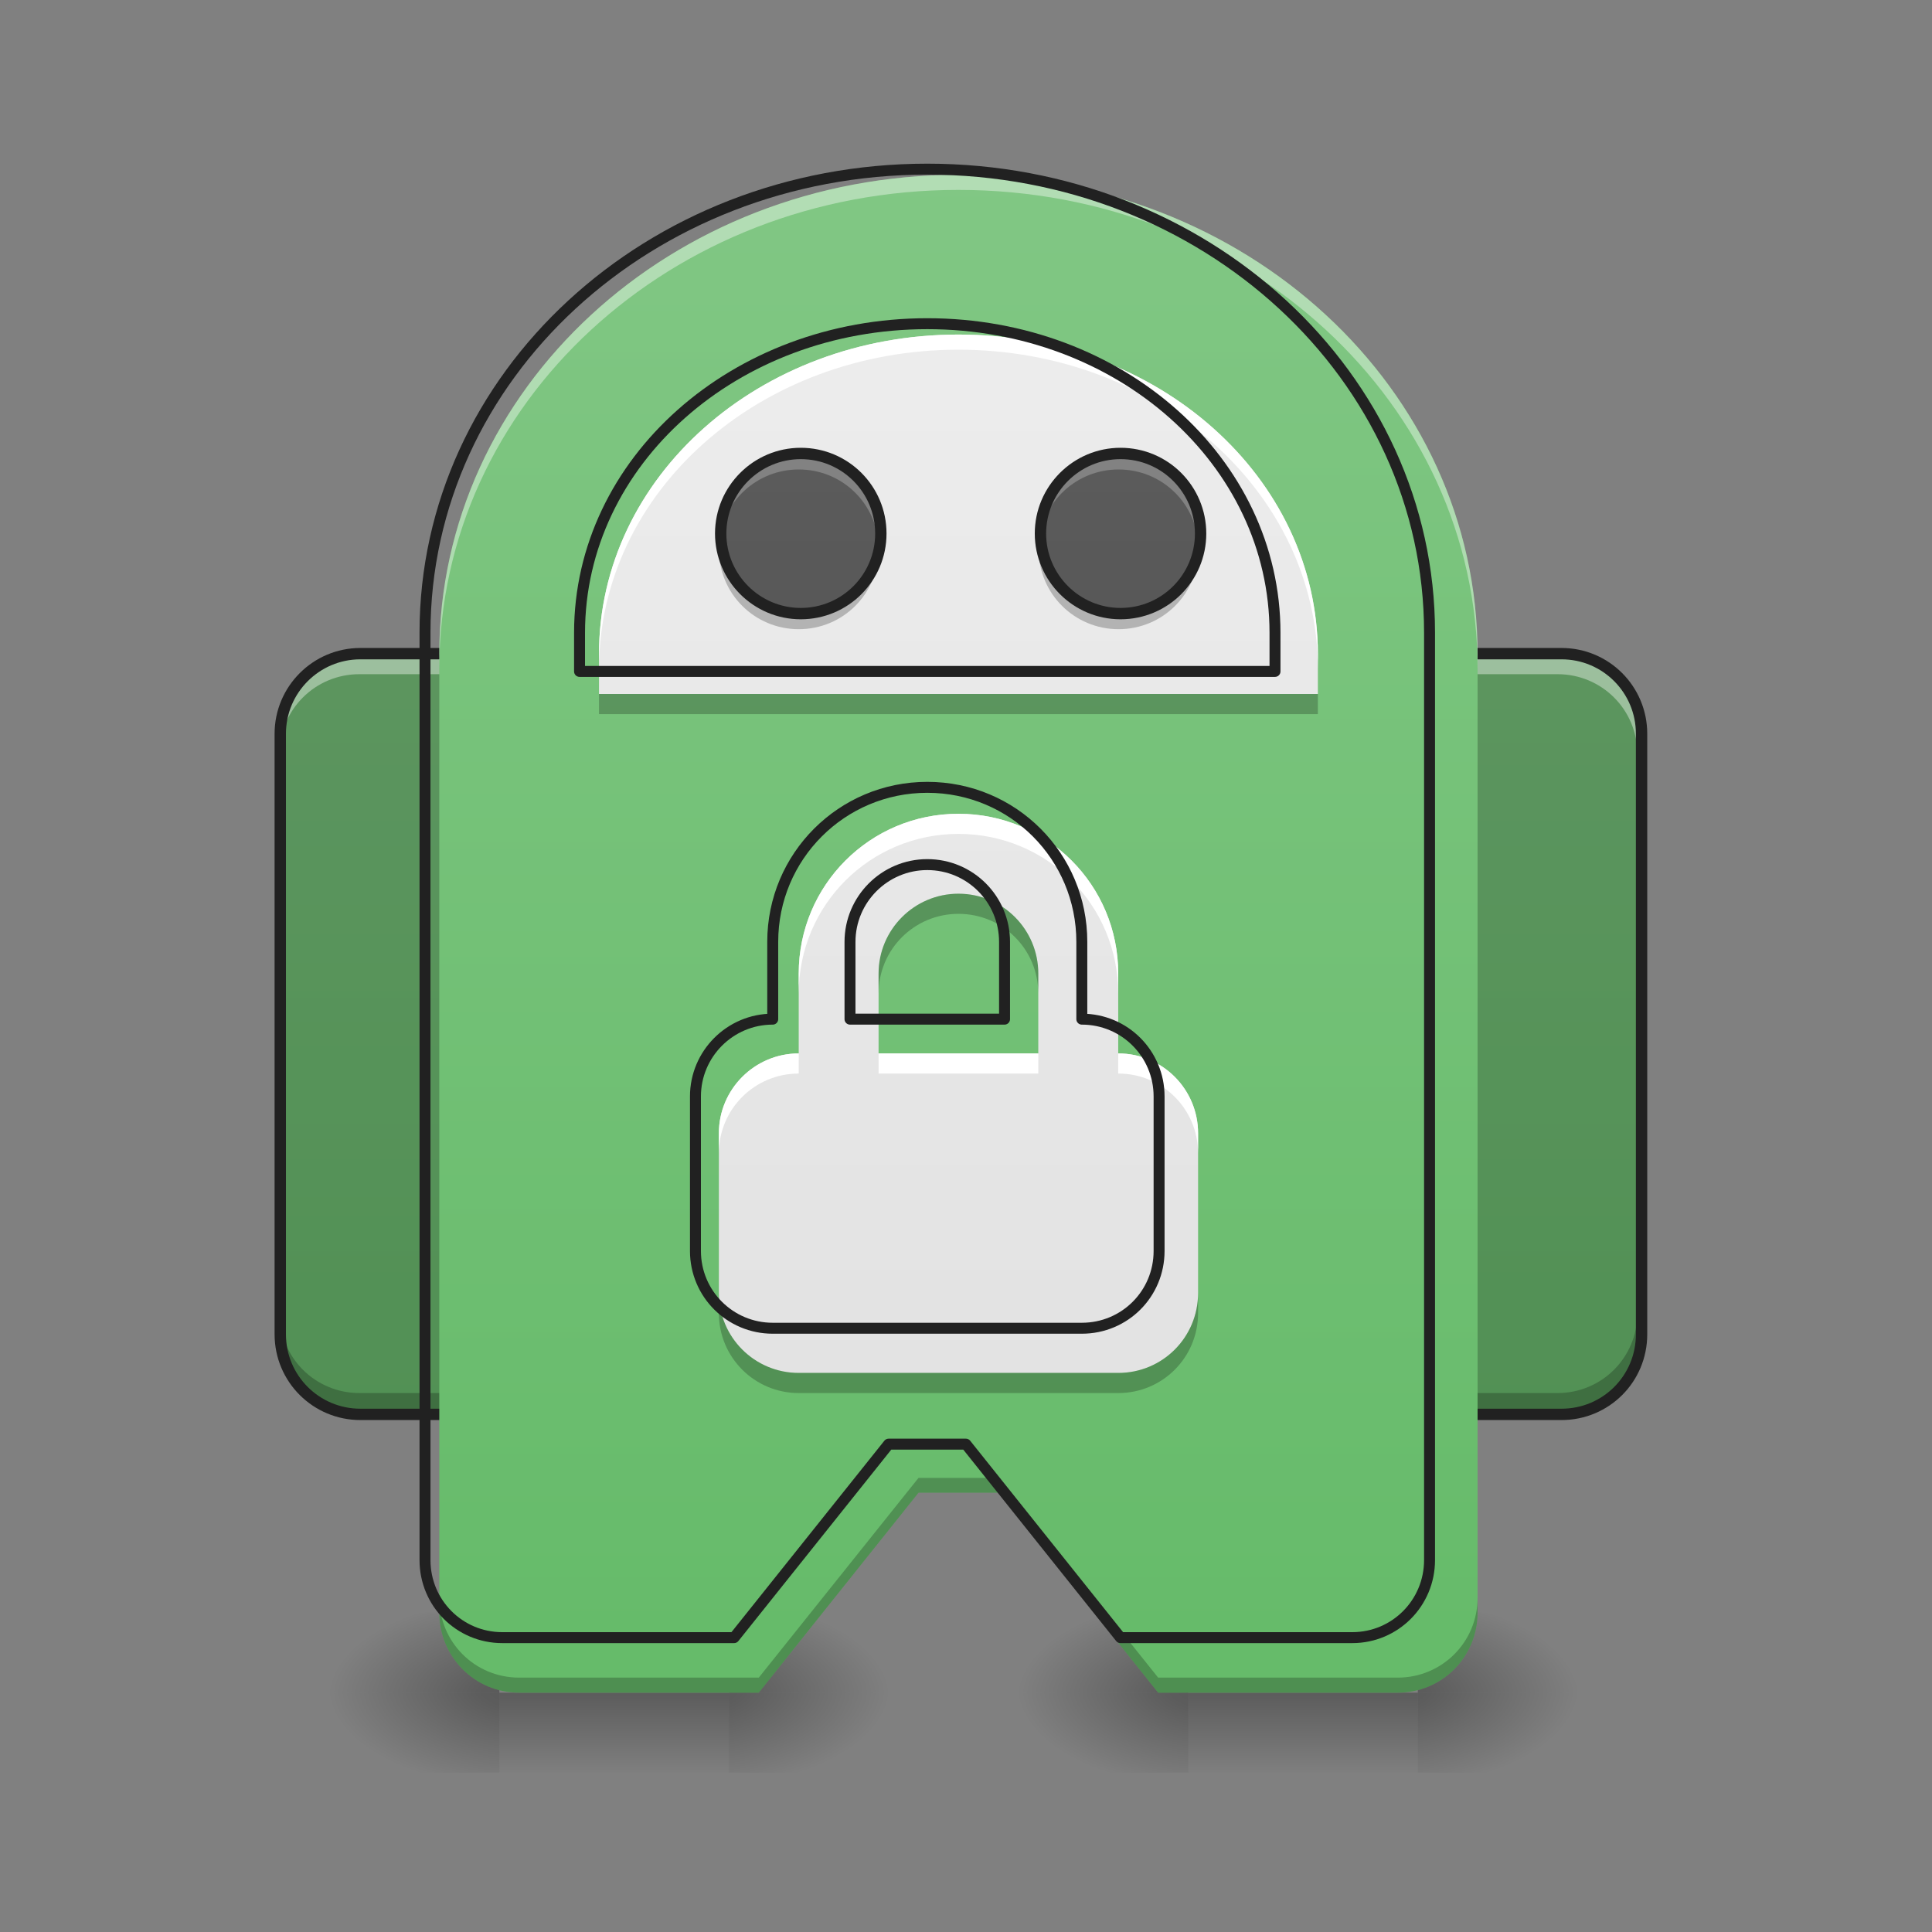 <?xml version="1.0" encoding="UTF-8"?>
<svg xmlns="http://www.w3.org/2000/svg" xmlns:xlink="http://www.w3.org/1999/xlink" width="24px" height="24px" viewBox="0 0 24 24" version="1.1">
<rect x="0" y="0" width="24" height="24" fill="#808080" stroke="none"/>
<defs>
<linearGradient id="linear0" gradientUnits="userSpaceOnUse" x1="254" y1="233.5" x2="254" y2="254.667" gradientTransform="matrix(0.05,0,0,0.047,-0.124,10.079)">
<stop offset="0" style="stop-color:rgb(0%,0%,0%);stop-opacity:0.275;"/>
<stop offset="1" style="stop-color:rgb(0%,0%,0%);stop-opacity:0;"/>
</linearGradient>
<radialGradient id="radial0" gradientUnits="userSpaceOnUse" cx="450.909" cy="189.579" fx="450.909" fy="189.579" r="21.167" gradientTransform="matrix(0,-0.059,-0.112,-0,29.913,47.696)">
<stop offset="0" style="stop-color:rgb(0%,0%,0%);stop-opacity:0.314;"/>
<stop offset="0.222" style="stop-color:rgb(0%,0%,0%);stop-opacity:0.275;"/>
<stop offset="1" style="stop-color:rgb(0%,0%,0%);stop-opacity:0;"/>
</radialGradient>
<radialGradient id="radial1" gradientUnits="userSpaceOnUse" cx="450.909" cy="189.579" fx="450.909" fy="189.579" r="21.167" gradientTransform="matrix(-0,0.059,0.112,0,-14.781,-5.646)">
<stop offset="0" style="stop-color:rgb(0%,0%,0%);stop-opacity:0.314;"/>
<stop offset="0.222" style="stop-color:rgb(0%,0%,0%);stop-opacity:0.275;"/>
<stop offset="1" style="stop-color:rgb(0%,0%,0%);stop-opacity:0;"/>
</radialGradient>
<radialGradient id="radial2" gradientUnits="userSpaceOnUse" cx="450.909" cy="189.579" fx="450.909" fy="189.579" r="21.167" gradientTransform="matrix(-0,-0.059,0.112,-0,-14.781,47.696)">
<stop offset="0" style="stop-color:rgb(0%,0%,0%);stop-opacity:0.314;"/>
<stop offset="0.222" style="stop-color:rgb(0%,0%,0%);stop-opacity:0.275;"/>
<stop offset="1" style="stop-color:rgb(0%,0%,0%);stop-opacity:0;"/>
</radialGradient>
<radialGradient id="radial3" gradientUnits="userSpaceOnUse" cx="450.909" cy="189.579" fx="450.909" fy="189.579" r="21.167" gradientTransform="matrix(0,0.059,-0.112,0,29.913,-5.646)">
<stop offset="0" style="stop-color:rgb(0%,0%,0%);stop-opacity:0.314;"/>
<stop offset="0.222" style="stop-color:rgb(0%,0%,0%);stop-opacity:0.275;"/>
<stop offset="1" style="stop-color:rgb(0%,0%,0%);stop-opacity:0;"/>
</radialGradient>
<linearGradient id="linear1" gradientUnits="userSpaceOnUse" x1="254" y1="233.5" x2="254" y2="-168.667" gradientTransform="matrix(0.047,0,0,0.047,0,10.079)">
<stop offset="0" style="stop-color:rgb(40%,73.333%,41.569%);stop-opacity:1;"/>
<stop offset="1" style="stop-color:rgb(50.588%,78.039%,51.765%);stop-opacity:1;"/>
</linearGradient>
<linearGradient id="linear2" gradientUnits="userSpaceOnUse" x1="254" y1="233.5" x2="254" y2="254.667" gradientTransform="matrix(0.05,0,0,0.047,8.434,10.079)">
<stop offset="0" style="stop-color:rgb(0%,0%,0%);stop-opacity:0.275;"/>
<stop offset="1" style="stop-color:rgb(0%,0%,0%);stop-opacity:0;"/>
</linearGradient>
<radialGradient id="radial4" gradientUnits="userSpaceOnUse" cx="450.909" cy="189.579" fx="450.909" fy="189.579" r="21.167" gradientTransform="matrix(0,-0.059,-0.112,-0,38.472,47.696)">
<stop offset="0" style="stop-color:rgb(0%,0%,0%);stop-opacity:0.314;"/>
<stop offset="0.222" style="stop-color:rgb(0%,0%,0%);stop-opacity:0.275;"/>
<stop offset="1" style="stop-color:rgb(0%,0%,0%);stop-opacity:0;"/>
</radialGradient>
<radialGradient id="radial5" gradientUnits="userSpaceOnUse" cx="450.909" cy="189.579" fx="450.909" fy="189.579" r="21.167" gradientTransform="matrix(-0,0.059,0.112,0,-6.223,-5.646)">
<stop offset="0" style="stop-color:rgb(0%,0%,0%);stop-opacity:0.314;"/>
<stop offset="0.222" style="stop-color:rgb(0%,0%,0%);stop-opacity:0.275;"/>
<stop offset="1" style="stop-color:rgb(0%,0%,0%);stop-opacity:0;"/>
</radialGradient>
<radialGradient id="radial6" gradientUnits="userSpaceOnUse" cx="450.909" cy="189.579" fx="450.909" fy="189.579" r="21.167" gradientTransform="matrix(-0,-0.059,0.112,-0,-6.223,47.696)">
<stop offset="0" style="stop-color:rgb(0%,0%,0%);stop-opacity:0.314;"/>
<stop offset="0.222" style="stop-color:rgb(0%,0%,0%);stop-opacity:0.275;"/>
<stop offset="1" style="stop-color:rgb(0%,0%,0%);stop-opacity:0;"/>
</radialGradient>
<radialGradient id="radial7" gradientUnits="userSpaceOnUse" cx="450.909" cy="189.579" fx="450.909" fy="189.579" r="21.167" gradientTransform="matrix(0,0.059,-0.112,0,38.472,-5.646)">
<stop offset="0" style="stop-color:rgb(0%,0%,0%);stop-opacity:0.314;"/>
<stop offset="0.222" style="stop-color:rgb(0%,0%,0%);stop-opacity:0.275;"/>
<stop offset="1" style="stop-color:rgb(0%,0%,0%);stop-opacity:0;"/>
</radialGradient>
<linearGradient id="linear3" gradientUnits="userSpaceOnUse" x1="960" y1="1695.118" x2="960" y2="175.118" gradientTransform="matrix(0.012,0,0,0.012,0,0)">
<stop offset="0" style="stop-color:rgb(40%,73.333%,41.569%);stop-opacity:1;"/>
<stop offset="1" style="stop-color:rgb(50.588%,78.039%,51.765%);stop-opacity:1;"/>
</linearGradient>
<linearGradient id="linear4" gradientUnits="userSpaceOnUse" x1="960" y1="1695.118" x2="960" y2="175.118" gradientTransform="matrix(0.012,0,0,0.012,0,0)">
<stop offset="0" style="stop-color:rgb(87.843%,87.843%,87.843%);stop-opacity:1;"/>
<stop offset="1" style="stop-color:rgb(93.333%,93.333%,93.333%);stop-opacity:1;"/>
</linearGradient>
<linearGradient id="linear5" gradientUnits="userSpaceOnUse" x1="222.25" y1="233.5" x2="222.25" y2="-168.667" gradientTransform="matrix(0.047,0,0,0.047,0,10.079)">
<stop offset="0" style="stop-color:rgb(25.882%,25.882%,25.882%);stop-opacity:1;"/>
<stop offset="1" style="stop-color:rgb(38.039%,38.039%,38.039%);stop-opacity:1;"/>
</linearGradient>
<linearGradient id="linear6" gradientUnits="userSpaceOnUse" x1="222.25" y1="233.5" x2="222.25" y2="-168.667" gradientTransform="matrix(0.047,0,0,0.047,3.973,10.079)">
<stop offset="0" style="stop-color:rgb(25.882%,25.882%,25.882%);stop-opacity:1;"/>
<stop offset="1" style="stop-color:rgb(38.039%,38.039%,38.039%);stop-opacity:1;"/>
</linearGradient>
<linearGradient id="linear7" gradientUnits="userSpaceOnUse" x1="960" y1="1695.118" x2="960" y2="175.118" gradientTransform="matrix(0.012,0,0,0.012,0,0)">
<stop offset="0" style="stop-color:rgb(87.843%,87.843%,87.843%);stop-opacity:1;"/>
<stop offset="1" style="stop-color:rgb(93.333%,93.333%,93.333%);stop-opacity:1;"/>
</linearGradient>
</defs>
<g id="surface1">
<path style=" stroke:none;fill-rule:nonzero;fill:url(#linear0);" d="M 6.203 21.027 L 9.055 21.027 L 9.055 22.02 L 6.203 22.02 Z M 6.203 21.027 "/>
<path style=" stroke:none;fill-rule:nonzero;fill:url(#radial0);" d="M 9.055 21.027 L 11.039 21.027 L 11.039 20.031 L 9.055 20.031 Z M 9.055 21.027 "/>
<path style=" stroke:none;fill-rule:nonzero;fill:url(#radial1);" d="M 6.203 21.027 L 4.094 21.027 L 4.094 22.02 L 6.203 22.02 Z M 6.203 21.027 "/>
<path style=" stroke:none;fill-rule:nonzero;fill:url(#radial2);" d="M 6.203 21.027 L 4.094 21.027 L 4.094 20.031 L 6.203 20.031 Z M 6.203 21.027 "/>
<path style=" stroke:none;fill-rule:nonzero;fill:url(#radial3);" d="M 9.055 21.027 L 11.039 21.027 L 11.039 22.02 L 9.055 22.02 Z M 9.055 21.027 "/>
<path style=" stroke:none;fill-rule:nonzero;fill:url(#linear1);" d="M 4.465 8.125 L 19.348 8.125 C 19.898 8.125 20.34 8.57 20.34 9.117 L 20.34 16.559 C 20.34 17.109 19.898 17.551 19.348 17.551 L 4.465 17.551 C 3.918 17.551 3.473 17.109 3.473 16.559 L 3.473 9.117 C 3.473 8.57 3.918 8.125 4.465 8.125 Z M 4.465 8.125 "/>
<path style=" stroke:none;fill-rule:nonzero;fill:rgb(0%,0%,0%);fill-opacity:0.235;" d="M 4.465 8.125 L 19.348 8.125 C 19.898 8.125 20.34 8.57 20.34 9.117 L 20.34 16.559 C 20.34 17.109 19.898 17.551 19.348 17.551 L 4.465 17.551 C 3.918 17.551 3.473 17.109 3.473 16.559 L 3.473 9.117 C 3.473 8.57 3.918 8.125 4.465 8.125 Z M 4.465 8.125 "/>
<path style=" stroke:none;fill-rule:nonzero;fill:rgb(100%,100%,100%);fill-opacity:0.392;" d="M 4.465 8.125 C 3.914 8.125 3.473 8.566 3.473 9.117 L 3.473 9.367 C 3.473 8.816 3.914 8.375 4.465 8.375 L 19.348 8.375 C 19.898 8.375 20.34 8.816 20.34 9.367 L 20.34 9.117 C 20.34 8.566 19.898 8.125 19.348 8.125 Z M 4.465 8.125 "/>
<path style=" stroke:none;fill-rule:nonzero;fill:rgb(0%,0%,0%);fill-opacity:0.235;" d="M 4.465 17.551 C 3.914 17.551 3.473 17.109 3.473 16.559 L 3.473 16.312 C 3.473 16.863 3.914 17.305 4.465 17.305 L 19.348 17.305 C 19.898 17.305 20.34 16.863 20.34 16.312 L 20.34 16.559 C 20.34 17.109 19.898 17.551 19.348 17.551 Z M 4.465 17.551 "/>
<path style="fill:none;stroke-width:3;stroke-linecap:round;stroke-linejoin:round;stroke:rgb(12.941%,12.941%,12.941%);stroke-opacity:1;stroke-miterlimit:4;" d="M 95.241 -41.683 L 412.711 -41.683 C 424.459 -41.683 433.875 -32.184 433.875 -20.519 L 433.875 138.216 C 433.875 149.965 424.459 159.381 412.711 159.381 L 95.241 159.381 C 83.575 159.381 74.076 149.965 74.076 138.216 L 74.076 -20.519 C 74.076 -32.184 83.575 -41.683 95.241 -41.683 Z M 95.241 -41.683 " transform="matrix(0.047,0,0,0.047,0,10.079)"/>
<path style=" stroke:none;fill-rule:nonzero;fill:url(#linear2);" d="M 14.762 21.027 L 17.613 21.027 L 17.613 22.02 L 14.762 22.02 Z M 14.762 21.027 "/>
<path style=" stroke:none;fill-rule:nonzero;fill:url(#radial4);" d="M 17.613 21.027 L 19.598 21.027 L 19.598 20.031 L 17.613 20.031 Z M 17.613 21.027 "/>
<path style=" stroke:none;fill-rule:nonzero;fill:url(#radial5);" d="M 14.762 21.027 L 12.652 21.027 L 12.652 22.02 L 14.762 22.02 Z M 14.762 21.027 "/>
<path style=" stroke:none;fill-rule:nonzero;fill:url(#radial6);" d="M 14.762 21.027 L 12.652 21.027 L 12.652 20.031 L 14.762 20.031 Z M 14.762 21.027 "/>
<path style=" stroke:none;fill-rule:nonzero;fill:url(#radial7);" d="M 17.613 21.027 L 19.598 21.027 L 19.598 22.02 L 17.613 22.02 Z M 17.613 21.027 "/>
<path style=" stroke:none;fill-rule:nonzero;fill:url(#linear3);" d="M 11.906 2.172 C 8.336 2.172 5.457 4.828 5.457 8.125 L 5.457 20.031 C 5.457 20.582 5.898 21.027 6.449 21.027 L 9.426 21.027 L 11.41 18.543 L 12.402 18.543 L 14.387 21.027 L 17.363 21.027 C 17.914 21.027 18.355 20.582 18.355 20.031 L 18.355 8.125 C 18.355 4.828 15.48 2.172 11.906 2.172 Z M 11.906 2.172 "/>
<path style=" stroke:none;fill-rule:nonzero;fill:rgb(100%,100%,100%);fill-opacity:0.392;" d="M 11.906 2.172 C 8.336 2.172 5.457 4.828 5.457 8.125 L 5.457 8.312 C 5.457 5.012 8.336 2.359 11.906 2.359 C 15.48 2.359 18.355 5.012 18.355 8.312 L 18.355 8.125 C 18.355 4.828 15.48 2.172 11.906 2.172 Z M 11.906 2.172 "/>
<path style=" stroke:none;fill-rule:nonzero;fill:rgb(0%,0%,0%);fill-opacity:0.235;" d="M 11.41 18.359 L 9.426 20.84 L 6.449 20.84 C 5.898 20.84 5.457 20.398 5.457 19.848 L 5.457 20.031 C 5.457 20.582 5.898 21.027 6.449 21.027 L 9.426 21.027 L 11.41 18.543 L 12.402 18.543 L 14.387 21.027 L 17.363 21.027 C 17.914 21.027 18.355 20.582 18.355 20.031 L 18.355 19.848 C 18.355 20.398 17.914 20.84 17.363 20.84 L 14.387 20.84 L 12.402 18.359 Z M 11.41 18.359 "/>
<path style="fill:none;stroke-width:11.339;stroke-linecap:round;stroke-linejoin:round;stroke:rgb(12.941%,12.941%,12.941%);stroke-opacity:1;stroke-miterlimit:4;" d="M 959.908 175.101 C 672.062 175.101 439.958 389.254 439.958 655.056 L 439.958 1614.964 C 439.958 1659.369 475.545 1695.271 519.95 1695.271 L 759.927 1695.271 L 919.912 1494.975 L 999.905 1494.975 L 1159.889 1695.271 L 1399.866 1695.271 C 1444.272 1695.271 1479.859 1659.369 1479.859 1614.964 L 1479.859 655.056 C 1479.859 389.254 1248.07 175.101 959.908 175.101 Z M 959.908 175.101 " transform="matrix(0.012,0,0,0.012,0,0)"/>
<path style=" stroke:none;fill-rule:nonzero;fill:url(#linear4);" d="M 11.906 4.156 C 9.434 4.156 7.441 5.926 7.441 8.125 L 7.441 8.621 L 16.371 8.621 L 16.371 8.125 C 16.371 5.926 14.383 4.156 11.906 4.156 Z M 11.906 4.156 "/>
<path style=" stroke:none;fill-rule:nonzero;fill:rgb(100%,100%,100%);fill-opacity:1;" d="M 11.906 4.156 C 9.434 4.156 7.441 5.926 7.441 8.125 L 7.441 8.312 C 7.441 6.113 9.434 4.344 11.906 4.344 C 14.383 4.344 16.371 6.113 16.371 8.312 L 16.371 8.125 C 16.371 5.926 14.383 4.156 11.906 4.156 Z M 11.906 4.156 "/>
<path style=" stroke:none;fill-rule:nonzero;fill:rgb(0%,0%,0%);fill-opacity:0.235;" d="M 7.441 8.621 L 7.441 8.871 L 16.371 8.871 L 16.371 8.621 Z M 7.441 8.621 "/>
<path style="fill:none;stroke-width:11.339;stroke-linecap:round;stroke-linejoin:round;stroke:rgb(12.941%,12.941%,12.941%);stroke-opacity:1;stroke-miterlimit:4;" d="M 959.908 335.086 C 760.557 335.086 599.943 477.75 599.943 655.056 L 599.943 695.052 L 1319.874 695.052 L 1319.874 655.056 C 1319.874 477.75 1159.574 335.086 959.908 335.086 Z M 959.908 335.086 " transform="matrix(0.012,0,0,0.012,0,0)"/>
<path style=" stroke:none;fill-rule:nonzero;fill:url(#linear5);" d="M 9.922 5.645 C 10.473 5.645 10.914 6.09 10.914 6.637 C 10.914 7.184 10.473 7.629 9.922 7.629 C 9.375 7.629 8.93 7.184 8.93 6.637 C 8.93 6.09 9.375 5.645 9.922 5.645 Z M 9.922 5.645 "/>
<path style=" stroke:none;fill-rule:nonzero;fill:rgb(100%,100%,100%);fill-opacity:0.235;" d="M 9.922 5.645 C 9.375 5.645 8.93 6.086 8.93 6.637 C 8.93 6.668 8.934 6.699 8.934 6.73 C 8.98 6.223 9.406 5.832 9.922 5.832 C 10.441 5.832 10.863 6.223 10.91 6.73 C 10.914 6.699 10.914 6.668 10.914 6.637 C 10.914 6.086 10.473 5.645 9.922 5.645 Z M 9.922 5.645 "/>
<path style=" stroke:none;fill-rule:nonzero;fill:rgb(0%,0%,0%);fill-opacity:0.235;" d="M 9.922 7.816 C 9.375 7.816 8.93 7.375 8.93 6.824 C 8.93 6.793 8.934 6.762 8.934 6.73 C 8.98 7.234 9.406 7.629 9.922 7.629 C 10.441 7.629 10.863 7.234 10.91 6.73 C 10.914 6.762 10.914 6.793 10.914 6.824 C 10.914 7.375 10.473 7.816 9.922 7.816 Z M 9.922 7.816 "/>
<path style="fill:none;stroke-width:3;stroke-linecap:round;stroke-linejoin:round;stroke:rgb(12.941%,12.941%,12.941%);stroke-opacity:1;stroke-miterlimit:4;" d="M 211.646 -94.595 C 223.395 -94.595 232.811 -85.096 232.811 -73.43 C 232.811 -61.765 223.395 -52.266 211.646 -52.266 C 199.981 -52.266 190.482 -61.765 190.482 -73.43 C 190.482 -85.096 199.981 -94.595 211.646 -94.595 Z M 211.646 -94.595 " transform="matrix(0.047,0,0,0.047,0,10.079)"/>
<path style=" stroke:none;fill-rule:nonzero;fill:url(#linear6);" d="M 13.895 5.645 C 14.445 5.645 14.887 6.09 14.887 6.637 C 14.887 7.184 14.445 7.629 13.895 7.629 C 13.348 7.629 12.902 7.184 12.902 6.637 C 12.902 6.09 13.348 5.645 13.895 5.645 Z M 13.895 5.645 "/>
<path style=" stroke:none;fill-rule:nonzero;fill:rgb(100%,100%,100%);fill-opacity:0.235;" d="M 13.895 5.645 C 13.348 5.645 12.902 6.086 12.902 6.637 C 12.902 6.668 12.906 6.699 12.91 6.73 C 12.953 6.223 13.379 5.832 13.895 5.832 C 14.414 5.832 14.836 6.223 14.883 6.73 C 14.887 6.699 14.887 6.668 14.887 6.637 C 14.887 6.086 14.445 5.645 13.895 5.645 Z M 13.895 5.645 "/>
<path style=" stroke:none;fill-rule:nonzero;fill:rgb(0%,0%,0%);fill-opacity:0.235;" d="M 13.895 7.816 C 13.348 7.816 12.902 7.375 12.902 6.824 C 12.902 6.793 12.906 6.762 12.91 6.73 C 12.953 7.234 13.379 7.629 13.895 7.629 C 14.414 7.629 14.836 7.234 14.883 6.73 C 14.887 6.762 14.887 6.793 14.887 6.824 C 14.887 7.375 14.445 7.816 13.895 7.816 Z M 13.895 7.816 "/>
<path style="fill:none;stroke-width:3;stroke-linecap:round;stroke-linejoin:round;stroke:rgb(12.941%,12.941%,12.941%);stroke-opacity:1;stroke-miterlimit:4;" d="M 211.629 -94.595 C 223.378 -94.595 232.794 -85.096 232.794 -73.43 C 232.794 -61.765 223.378 -52.266 211.629 -52.266 C 199.964 -52.266 190.465 -61.765 190.465 -73.43 C 190.465 -85.096 199.964 -94.595 211.629 -94.595 Z M 211.629 -94.595 " transform="matrix(0.047,0,0,0.047,3.973,10.079)"/>
<path style=" stroke:none;fill-rule:nonzero;fill:url(#linear7);" d="M 11.906 10.109 C 10.809 10.109 9.922 10.996 9.922 12.094 L 9.922 13.086 C 9.375 13.086 8.93 13.531 8.93 14.078 L 8.93 16.062 C 8.93 16.613 9.375 17.055 9.922 17.055 L 13.891 17.055 C 14.441 17.055 14.883 16.613 14.883 16.062 L 14.883 14.078 C 14.883 13.531 14.441 13.086 13.891 13.086 L 13.891 12.094 C 13.891 10.996 13.008 10.109 11.906 10.109 Z M 11.906 11.102 C 12.457 11.102 12.898 11.547 12.898 12.094 L 12.898 13.086 L 10.914 13.086 L 10.914 12.094 C 10.914 11.547 11.359 11.102 11.906 11.102 Z M 11.906 11.102 "/>
<path style=" stroke:none;fill-rule:nonzero;fill:rgb(100%,100%,100%);fill-opacity:1;" d="M 11.906 10.109 C 10.809 10.109 9.922 10.996 9.922 12.094 L 9.922 12.344 C 9.922 11.242 10.809 10.359 11.906 10.359 C 13.008 10.359 13.891 11.242 13.891 12.344 L 13.891 12.094 C 13.891 10.996 13.008 10.109 11.906 10.109 Z M 9.922 13.086 C 9.375 13.086 8.93 13.531 8.93 14.078 L 8.93 14.328 C 8.93 13.777 9.375 13.336 9.922 13.336 Z M 10.914 13.086 L 10.914 13.336 L 12.898 13.336 L 12.898 13.086 Z M 13.891 13.086 L 13.891 13.336 C 14.441 13.336 14.883 13.777 14.883 14.328 L 14.883 14.078 C 14.883 13.531 14.441 13.086 13.891 13.086 Z M 13.891 13.086 "/>
<path style=" stroke:none;fill-rule:nonzero;fill:rgb(0%,0%,0%);fill-opacity:0.235;" d="M 11.906 11.102 C 11.359 11.102 10.914 11.547 10.914 12.094 L 10.914 12.344 C 10.914 11.793 11.359 11.352 11.906 11.352 C 12.457 11.352 12.898 11.793 12.898 12.344 L 12.898 12.094 C 12.898 11.547 12.457 11.102 11.906 11.102 Z M 8.93 16.062 L 8.93 16.312 C 8.93 16.863 9.375 17.305 9.922 17.305 L 13.891 17.305 C 14.441 17.305 14.883 16.863 14.883 16.312 L 14.883 16.062 C 14.883 16.613 14.441 17.055 13.891 17.055 L 9.922 17.055 C 9.375 17.055 8.93 16.613 8.93 16.062 Z M 8.93 16.062 "/>
<path style="fill:none;stroke-width:11.339;stroke-linecap:round;stroke-linejoin:round;stroke:rgb(12.941%,12.941%,12.941%);stroke-opacity:1;stroke-miterlimit:4;" d="M 959.908 815.04 C 871.413 815.04 799.924 886.53 799.924 975.025 L 799.924 1055.017 C 755.833 1055.017 719.931 1090.92 719.931 1135.01 L 719.931 1294.995 C 719.931 1339.4 755.833 1374.987 799.924 1374.987 L 1119.893 1374.987 C 1164.298 1374.987 1199.885 1339.4 1199.885 1294.995 L 1199.885 1135.01 C 1199.885 1090.92 1164.298 1055.017 1119.893 1055.017 L 1119.893 975.025 C 1119.893 886.53 1048.719 815.04 959.908 815.04 Z M 959.908 895.033 C 1004.314 895.033 1039.901 930.935 1039.901 975.025 L 1039.901 1055.017 L 879.916 1055.017 L 879.916 975.025 C 879.916 930.935 915.818 895.033 959.908 895.033 Z M 959.908 895.033 " transform="matrix(0.012,0,0,0.012,0,0)"/>
</g>
</svg>
